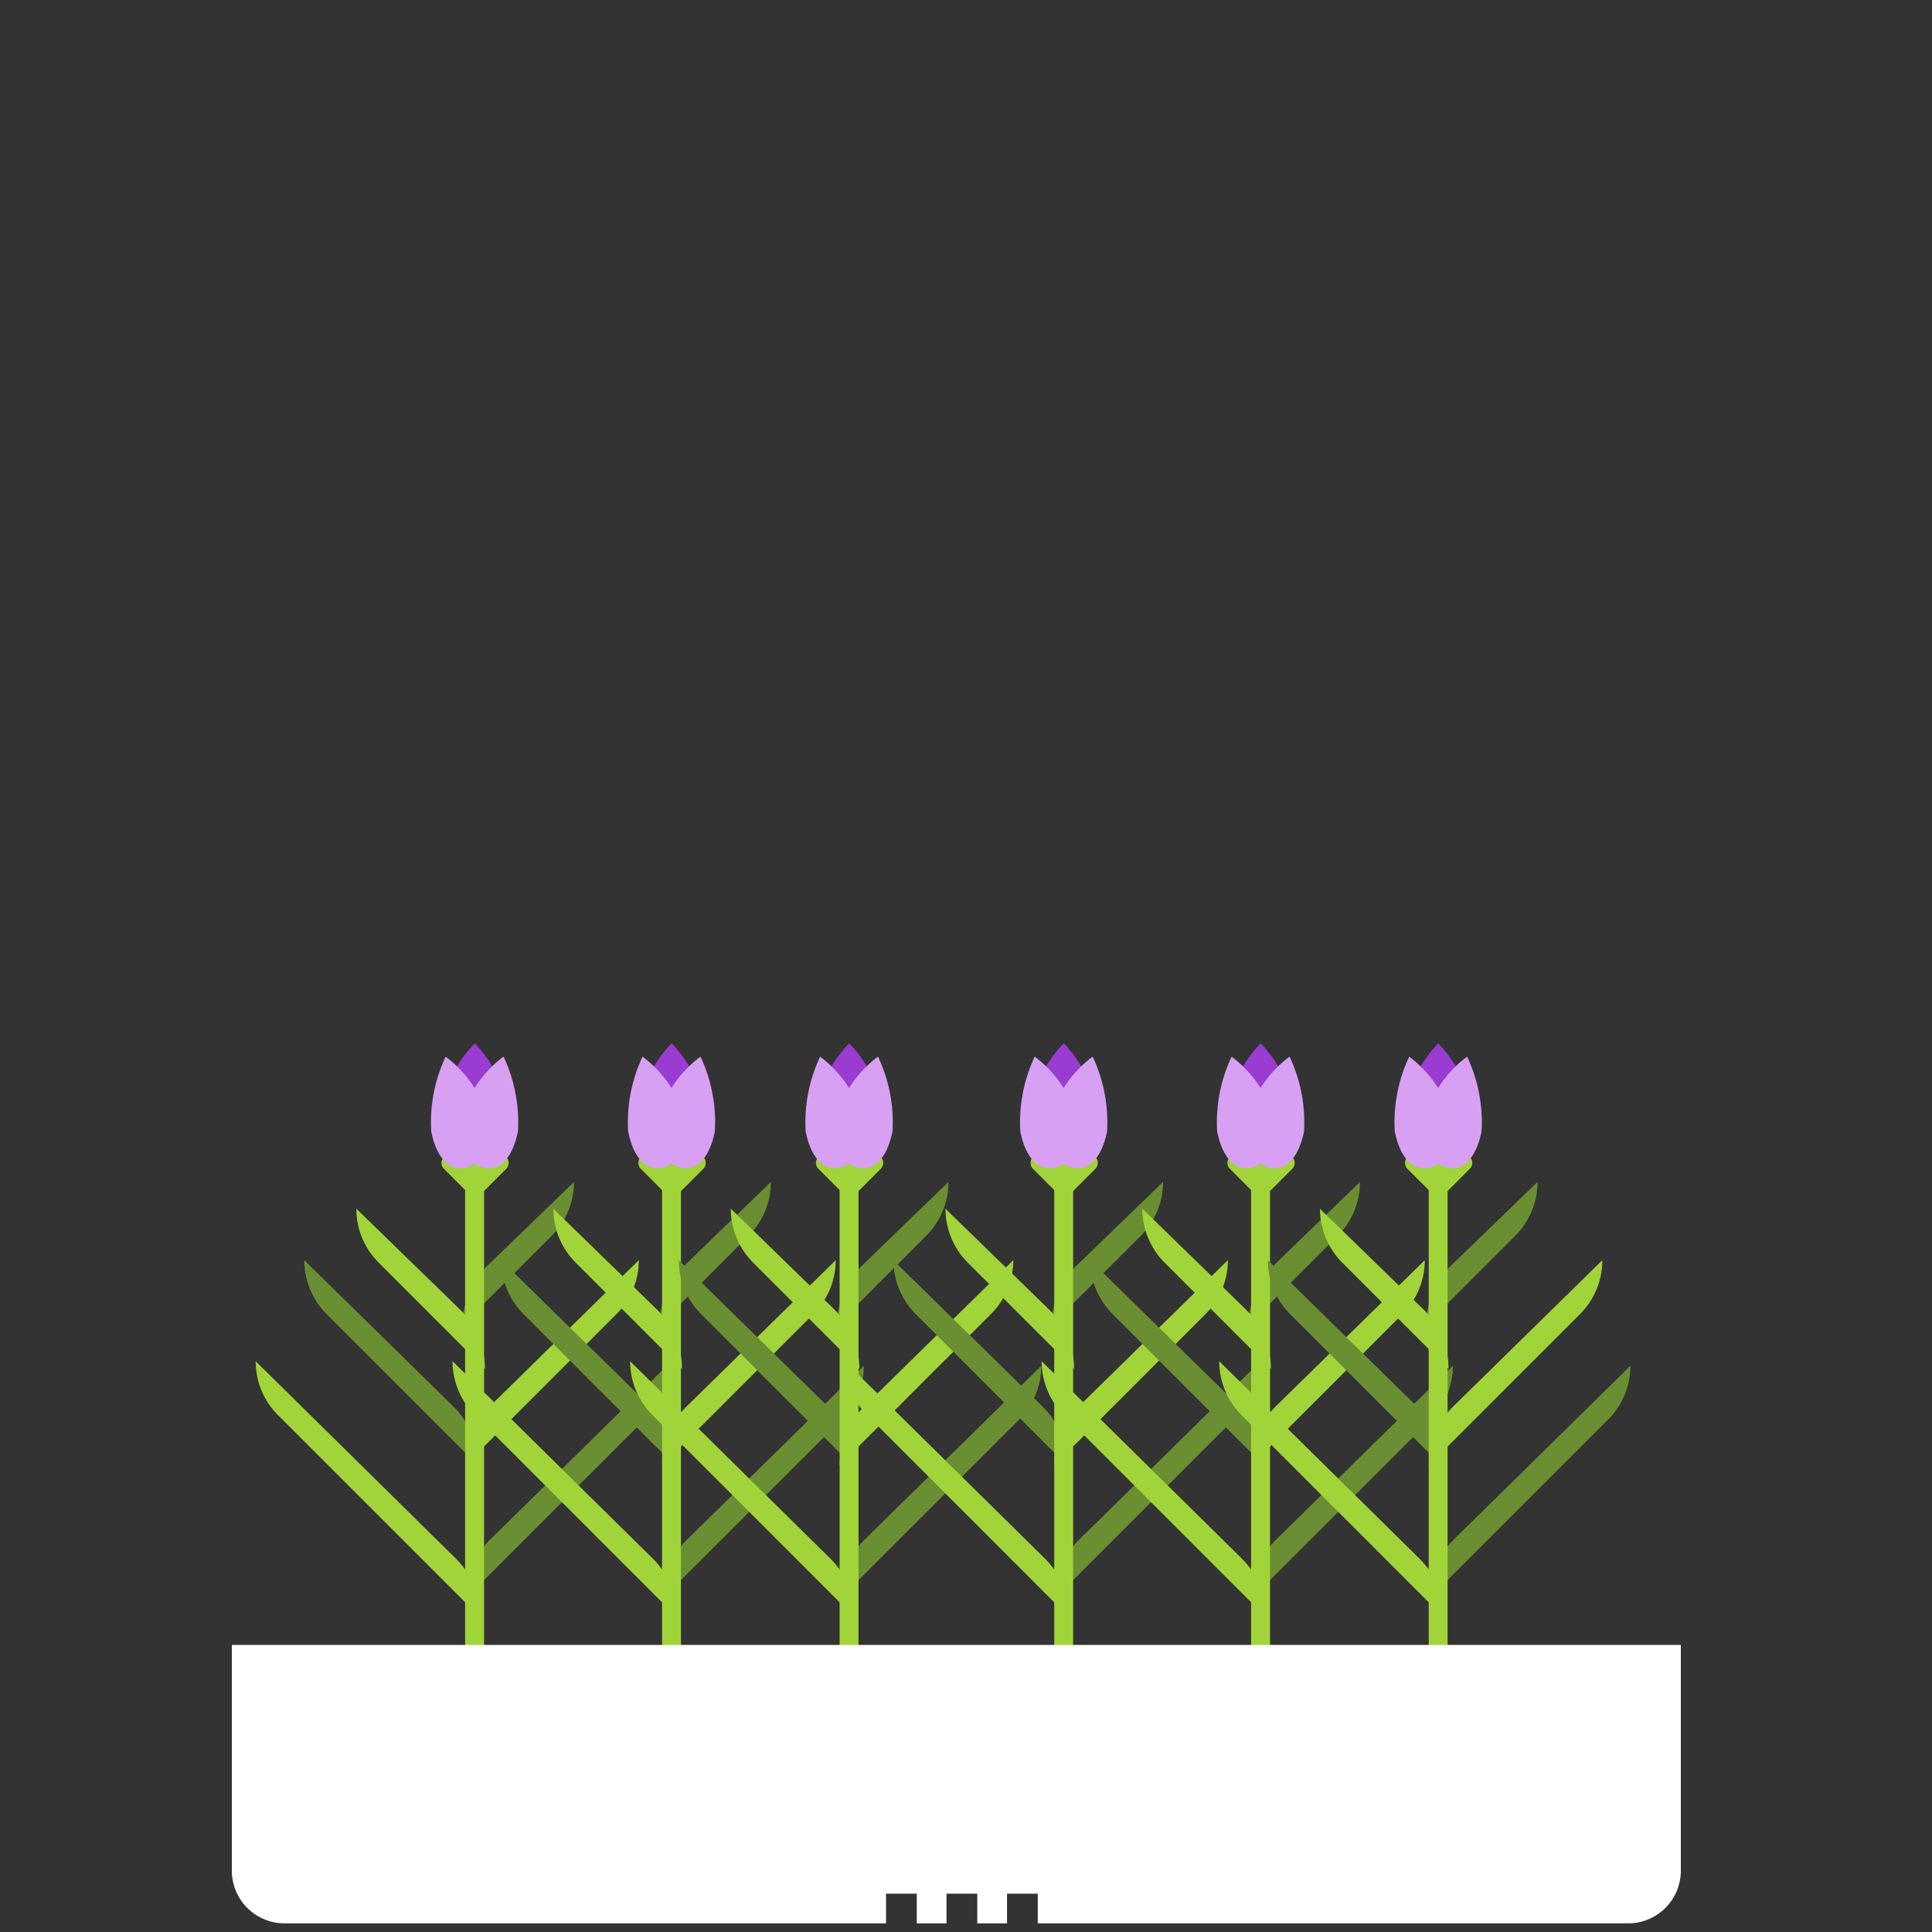 <svg xmlns="http://www.w3.org/2000/svg" width="100" height="100" viewBox="0 0 100 100">
    <rect x="0" y="0" width="100" height="100" fill="#333333" stroke="none"/>
    <defs>
        <clipPath id="um7zdj5wha">
            <path data-name="사각형 2708" style="fill:none" d="M0 0h75.003v45.553H0z"/>
        </clipPath>
    </defs>
    <g data-name="그룹 2505">
        <path data-name="사각형 2606" style="fill:none" d="M0 0h100v100H0z"/>
        <g data-name="그룹 2422">
            <g data-name="그룹 2421" style="clip-path:url(#um7zdj5wha)" transform="translate(12 54)">
                <path data-name="패스 11814" d="M22.516 16.694 13.359 25.7a4.3 4.3 0 0 0-1.283 3.065l9.285-9.285a3.946 3.946 0 0 0 1.155-2.79" style="fill:#6a8e32"/>
                <path data-name="패스 11815" d="m17.71 7.178-4.482 4.334a4.3 4.3 0 0 0-1.283 3.065l4.609-4.609a3.947 3.947 0 0 0 1.156-2.79" style="fill:#6a8e32"/>
                <path data-name="패스 11816" d="m3.751 11.23 7.71 7.562a4.3 4.3 0 0 1 1.283 3.065L4.907 14.02a3.947 3.947 0 0 1-1.156-2.79" style="fill:#6a8e32"/>
                <path data-name="패스 11817" d="m12.279 7.8-1.3-1.3a.437.437 0 0 1 .309-.746h2.606a.437.437 0 0 1 .306.746l-1.3 1.3a.436.436 0 0 1-.618 0" style="fill:#a1d438"/>
                <path data-name="사각형 2702" transform="translate(12.076 5.754)" style="fill:#a1d438" d="M0 0h.978v27.171H0z"/>
                <path data-name="패스 11818" d="m6.453 8.57 5.368 5.221a4.3 4.3 0 0 1 1.279 3.065l-5.5-5.5a3.947 3.947 0 0 1-1.156-2.79" style="fill:#a1d438"/>
                <path data-name="패스 11819" d="m21.065 11.226-7.7 7.553a4.3 4.3 0 0 0-1.283 3.065l7.828-7.828a3.946 3.946 0 0 0 1.155-2.79" style="fill:#a1d438"/>
                <path data-name="패스 11820" d="m1.233 16.456 10.347 10.2a4.3 4.3 0 0 1 1.283 3.065L2.389 19.246a3.945 3.945 0 0 1-1.156-2.79" style="fill:#a1d438"/>
                <path data-name="패스 11821" d="M14.376 3.644c-.008 1.694-.813 2.508-1.816 2.512s-1.812-.816-1.808-2.516A6.881 6.881 0 0 1 12.572 0a6.885 6.885 0 0 1 1.806 3.647" style="fill:#9a3bd1"/>
                <path data-name="패스 11822" d="M11.958 3.588c-.317 1.58.168 2.553.955 2.821s1.577-.269 1.895-1.845a7.974 7.974 0 0 0-.744-3.873 6.027 6.027 0 0 0-2.107 2.9" style="fill:#d8a0f2"/>
                <path data-name="패스 11823" d="M13.172 3.593a6.027 6.027 0 0 0-2.106-2.9 7.964 7.964 0 0 0-.745 3.873c.318 1.575 1.109 2.113 1.895 1.845s1.273-1.242.955-2.821" style="fill:#d8a0f2"/>
                <path data-name="패스 11824" d="M32.708 16.694 23.551 25.7a4.3 4.3 0 0 0-1.283 3.065l9.285-9.285a3.946 3.946 0 0 0 1.155-2.79" style="fill:#6a8e32"/>
                <path data-name="패스 11825" d="m27.9 7.178-4.48 4.334a4.3 4.3 0 0 0-1.283 3.065l4.609-4.609a3.947 3.947 0 0 0 1.154-2.79" style="fill:#6a8e32"/>
                <path data-name="패스 11826" d="m13.943 11.23 7.71 7.562a4.3 4.3 0 0 1 1.283 3.065L15.1 14.02a3.947 3.947 0 0 1-1.156-2.79" style="fill:#6a8e32"/>
                <path data-name="패스 11827" d="m22.471 7.8-1.3-1.3a.437.437 0 0 1 .309-.746h2.606a.437.437 0 0 1 .314.746l-1.3 1.3a.436.436 0 0 1-.618 0" style="fill:#a1d438"/>
                <path data-name="사각형 2703" transform="translate(22.268 5.754)" style="fill:#a1d438" d="M0 0h.978v27.171H0z"/>
                <path data-name="패스 11828" d="m16.645 8.57 5.368 5.221a4.3 4.3 0 0 1 1.287 3.065l-5.5-5.5a3.947 3.947 0 0 1-1.156-2.79" style="fill:#a1d438"/>
                <path data-name="패스 11829" d="m31.257 11.226-7.7 7.553a4.3 4.3 0 0 0-1.283 3.065l7.826-7.828a3.946 3.946 0 0 0 1.155-2.79" style="fill:#a1d438"/>
                <path data-name="패스 11830" d="m11.425 16.456 10.347 10.2a4.3 4.3 0 0 1 1.283 3.065L12.581 19.246a3.945 3.945 0 0 1-1.156-2.79" style="fill:#a1d438"/>
                <path data-name="패스 11831" d="M24.568 3.644c-.008 1.694-.813 2.508-1.816 2.512S20.94 5.34 20.944 3.64A6.881 6.881 0 0 1 22.764 0a6.885 6.885 0 0 1 1.806 3.647" style="fill:#9a3bd1"/>
                <path data-name="패스 11832" d="M22.151 3.588c-.317 1.58.168 2.553.955 2.821S24.683 6.14 25 4.564a7.974 7.974 0 0 0-.743-3.873 6.027 6.027 0 0 0-2.107 2.9" style="fill:#d8a0f2"/>
                <path data-name="패스 11833" d="M23.364 3.593a6.027 6.027 0 0 0-2.106-2.9 7.964 7.964 0 0 0-.745 3.873c.318 1.575 1.109 2.113 1.9 1.845s1.273-1.242.955-2.821" style="fill:#d8a0f2"/>
                <path data-name="패스 11834" d="M41.9 16.694 32.742 25.7a4.3 4.3 0 0 0-1.283 3.065l9.285-9.285a3.946 3.946 0 0 0 1.155-2.79" style="fill:#6a8e32"/>
                <path data-name="패스 11835" d="m37.093 7.178-4.482 4.334a4.3 4.3 0 0 0-1.283 3.065l4.609-4.609a3.947 3.947 0 0 0 1.156-2.79" style="fill:#6a8e32"/>
                <path data-name="패스 11836" d="m23.134 11.23 7.71 7.562a4.3 4.3 0 0 1 1.283 3.065L24.29 14.02a3.947 3.947 0 0 1-1.156-2.79" style="fill:#6a8e32"/>
                <path data-name="패스 11837" d="m31.662 7.8-1.3-1.3a.437.437 0 0 1 .309-.746h2.606a.437.437 0 0 1 .309.746l-1.3 1.3a.436.436 0 0 1-.618 0" style="fill:#a1d438"/>
                <path data-name="사각형 2704" transform="translate(31.459 5.754)" style="fill:#a1d438" d="M0 0h.978v27.171H0z"/>
                <path data-name="패스 11838" d="m25.836 8.57 5.364 5.221a4.3 4.3 0 0 1 1.283 3.065l-5.5-5.5a3.947 3.947 0 0 1-1.156-2.79" style="fill:#a1d438"/>
                <path data-name="패스 11839" d="m40.448 11.226-7.7 7.553a4.3 4.3 0 0 0-1.283 3.065l7.828-7.828a3.946 3.946 0 0 0 1.155-2.79" style="fill:#a1d438"/>
                <path data-name="패스 11840" d="m20.616 16.456 10.347 10.2a4.3 4.3 0 0 1 1.283 3.065L21.772 19.246a3.945 3.945 0 0 1-1.156-2.79" style="fill:#a1d438"/>
                <path data-name="패스 11841" d="M33.759 3.644c-.008 1.694-.813 2.508-1.816 2.512s-1.812-.816-1.808-2.516A6.881 6.881 0 0 1 31.955 0a6.885 6.885 0 0 1 1.806 3.647" style="fill:#9a3bd1"/>
                <path data-name="패스 11842" d="M31.341 3.588c-.317 1.58.168 2.553.955 2.821s1.577-.269 1.9-1.845a7.974 7.974 0 0 0-.749-3.873 6.027 6.027 0 0 0-2.107 2.9" style="fill:#d8a0f2"/>
                <path data-name="패스 11843" d="M32.555 3.593a6.027 6.027 0 0 0-2.106-2.9 7.964 7.964 0 0 0-.749 3.872c.318 1.575 1.109 2.113 1.9 1.845s1.273-1.242.955-2.821" style="fill:#d8a0f2"/>
                <path data-name="패스 11844" d="M53.006 16.694 43.849 25.7a4.3 4.3 0 0 0-1.283 3.065l9.285-9.285a3.946 3.946 0 0 0 1.155-2.79" style="fill:#6a8e32"/>
                <path data-name="패스 11845" d="m48.2 7.178-4.482 4.334a4.3 4.3 0 0 0-1.283 3.065l4.609-4.609a3.947 3.947 0 0 0 1.156-2.79" style="fill:#6a8e32"/>
                <path data-name="패스 11846" d="m34.241 11.23 7.71 7.562a4.3 4.3 0 0 1 1.283 3.065L35.4 14.02a3.947 3.947 0 0 1-1.156-2.79" style="fill:#6a8e32"/>
                <path data-name="패스 11847" d="m42.769 7.8-1.3-1.3a.437.437 0 0 1 .309-.746h2.606a.437.437 0 0 1 .309.746l-1.3 1.3a.436.436 0 0 1-.618 0" style="fill:#a1d438"/>
                <path data-name="사각형 2705" transform="translate(42.566 5.754)" style="fill:#a1d438" d="M0 0h.978v27.171H0z"/>
                <path data-name="패스 11848" d="m36.943 8.57 5.368 5.221a4.3 4.3 0 0 1 1.283 3.065l-5.5-5.5a3.947 3.947 0 0 1-1.156-2.79" style="fill:#a1d438"/>
                <path data-name="패스 11849" d="m51.555 11.226-7.7 7.553a4.3 4.3 0 0 0-1.283 3.065l7.828-7.828a3.946 3.946 0 0 0 1.155-2.79" style="fill:#a1d438"/>
                <path data-name="패스 11850" d="m31.723 16.456 10.347 10.2a4.3 4.3 0 0 1 1.283 3.065L32.879 19.246a3.945 3.945 0 0 1-1.156-2.79" style="fill:#a1d438"/>
                <path data-name="패스 11851" d="M44.866 3.644c-.008 1.694-.813 2.508-1.816 2.512s-1.812-.816-1.808-2.516A6.881 6.881 0 0 1 43.062 0a6.885 6.885 0 0 1 1.806 3.647" style="fill:#9a3bd1"/>
                <path data-name="패스 11852" d="M42.449 3.588c-.317 1.58.168 2.553.954 2.821s1.577-.269 1.9-1.845a8 8 0 0 0-.748-3.873 6.029 6.029 0 0 0-2.108 2.9" style="fill:#d8a0f2"/>
                <path data-name="패스 11853" d="M43.662 3.593a6.027 6.027 0 0 0-2.106-2.9 7.964 7.964 0 0 0-.745 3.873c.318 1.575 1.109 2.113 1.9 1.845s1.273-1.242.955-2.821" style="fill:#d8a0f2"/>
                <path data-name="패스 11854" d="M63.2 16.694 54.041 25.7a4.3 4.3 0 0 0-1.283 3.065l9.285-9.285a3.946 3.946 0 0 0 1.155-2.79" style="fill:#6a8e32"/>
                <path data-name="패스 11855" d="m58.392 7.178-4.482 4.334a4.3 4.3 0 0 0-1.283 3.065l4.609-4.609a3.947 3.947 0 0 0 1.156-2.79" style="fill:#6a8e32"/>
                <path data-name="패스 11856" d="m44.433 11.23 7.71 7.562a4.3 4.3 0 0 1 1.283 3.065l-7.837-7.837a3.947 3.947 0 0 1-1.156-2.79" style="fill:#6a8e32"/>
                <path data-name="패스 11857" d="m52.961 7.8-1.3-1.3a.437.437 0 0 1 .309-.746h2.606a.437.437 0 0 1 .309.746l-1.3 1.3a.436.436 0 0 1-.618 0" style="fill:#a1d438"/>
                <path data-name="사각형 2706" transform="translate(52.758 5.754)" style="fill:#a1d438" d="M0 0h.978v27.171H0z"/>
                <path data-name="패스 11858" d="m47.135 8.57 5.365 5.221a4.3 4.3 0 0 1 1.283 3.065l-5.5-5.5a3.947 3.947 0 0 1-1.156-2.79" style="fill:#a1d438"/>
                <path data-name="패스 11859" d="m61.747 11.226-7.7 7.553a4.3 4.3 0 0 0-1.283 3.065l7.828-7.828a3.946 3.946 0 0 0 1.155-2.79" style="fill:#a1d438"/>
                <path data-name="패스 11860" d="m41.915 16.456 10.347 10.2a4.3 4.3 0 0 1 1.283 3.065L43.071 19.246a3.945 3.945 0 0 1-1.156-2.79" style="fill:#a1d438"/>
                <path data-name="패스 11861" d="M55.058 3.644c-.008 1.694-.813 2.508-1.816 2.512S51.43 5.34 51.434 3.64A6.881 6.881 0 0 1 53.254 0a6.885 6.885 0 0 1 1.806 3.647" style="fill:#9a3bd1"/>
                <path data-name="패스 11862" d="M52.641 3.588c-.317 1.58.168 2.553.955 2.821s1.577-.269 1.9-1.845a7.974 7.974 0 0 0-.749-3.873 6.027 6.027 0 0 0-2.107 2.9" style="fill:#d8a0f2"/>
                <path data-name="패스 11863" d="M53.854 3.593a6.027 6.027 0 0 0-2.106-2.9A7.964 7.964 0 0 0 51 4.565c.318 1.575 1.109 2.113 1.9 1.845s1.273-1.242.955-2.821" style="fill:#d8a0f2"/>
                <path data-name="패스 11864" d="M72.389 16.694 63.232 25.7a4.3 4.3 0 0 0-1.283 3.065l9.285-9.285a3.946 3.946 0 0 0 1.155-2.79" style="fill:#6a8e32"/>
                <path data-name="패스 11865" d="M67.583 7.178 63.1 11.512a4.3 4.3 0 0 0-1.283 3.065l4.609-4.609a3.947 3.947 0 0 0 1.156-2.79" style="fill:#6a8e32"/>
                <path data-name="패스 11866" d="m53.624 11.23 7.71 7.562a4.3 4.3 0 0 1 1.283 3.065L54.78 14.02a3.947 3.947 0 0 1-1.156-2.79" style="fill:#6a8e32"/>
                <path data-name="패스 11867" d="m62.152 7.8-1.3-1.3a.437.437 0 0 1 .309-.746h2.606a.437.437 0 0 1 .309.746l-1.3 1.3a.436.436 0 0 1-.618 0" style="fill:#a1d438"/>
                <path data-name="사각형 2707" transform="translate(61.949 5.754)" style="fill:#a1d438" d="M0 0h.978v27.171H0z"/>
                <path data-name="패스 11868" d="m56.326 8.57 5.368 5.221a4.3 4.3 0 0 1 1.283 3.065l-5.5-5.5a3.947 3.947 0 0 1-1.156-2.79" style="fill:#a1d438"/>
                <path data-name="패스 11869" d="m70.938 11.226-7.7 7.553a4.3 4.3 0 0 0-1.283 3.065l7.828-7.828a3.946 3.946 0 0 0 1.155-2.79" style="fill:#a1d438"/>
                <path data-name="패스 11870" d="m51.106 16.456 10.347 10.2a4.3 4.3 0 0 1 1.283 3.065L52.262 19.246a3.945 3.945 0 0 1-1.156-2.79" style="fill:#a1d438"/>
                <path data-name="패스 11871" d="M64.249 3.644c-.008 1.694-.813 2.508-1.816 2.512s-1.812-.816-1.808-2.516A6.881 6.881 0 0 1 62.445 0a6.885 6.885 0 0 1 1.806 3.647" style="fill:#9a3bd1"/>
                <path data-name="패스 11872" d="M61.831 3.588c-.317 1.58.168 2.553.955 2.821s1.577-.269 1.9-1.845a7.974 7.974 0 0 0-.749-3.873 6.027 6.027 0 0 0-2.107 2.9" style="fill:#d8a0f2"/>
                <path data-name="패스 11873" d="M63.045 3.593a6.027 6.027 0 0 0-2.106-2.9 7.964 7.964 0 0 0-.745 3.873c.318 1.575 1.109 2.113 1.9 1.845s1.273-1.242.955-2.821" style="fill:#d8a0f2"/>
                <path data-name="패스 11874" d="M0 31.14v11.683a2.73 2.73 0 0 0 2.73 2.73h31.13v-1.538h1.592v1.538h1.539v-1.538h1.593v1.538h1.539v-1.538h1.592v1.538h30.558A2.73 2.73 0 0 0 75 42.823V31.14z" style="fill:#fff"/>
            </g>
        </g>
    </g>
</svg>
